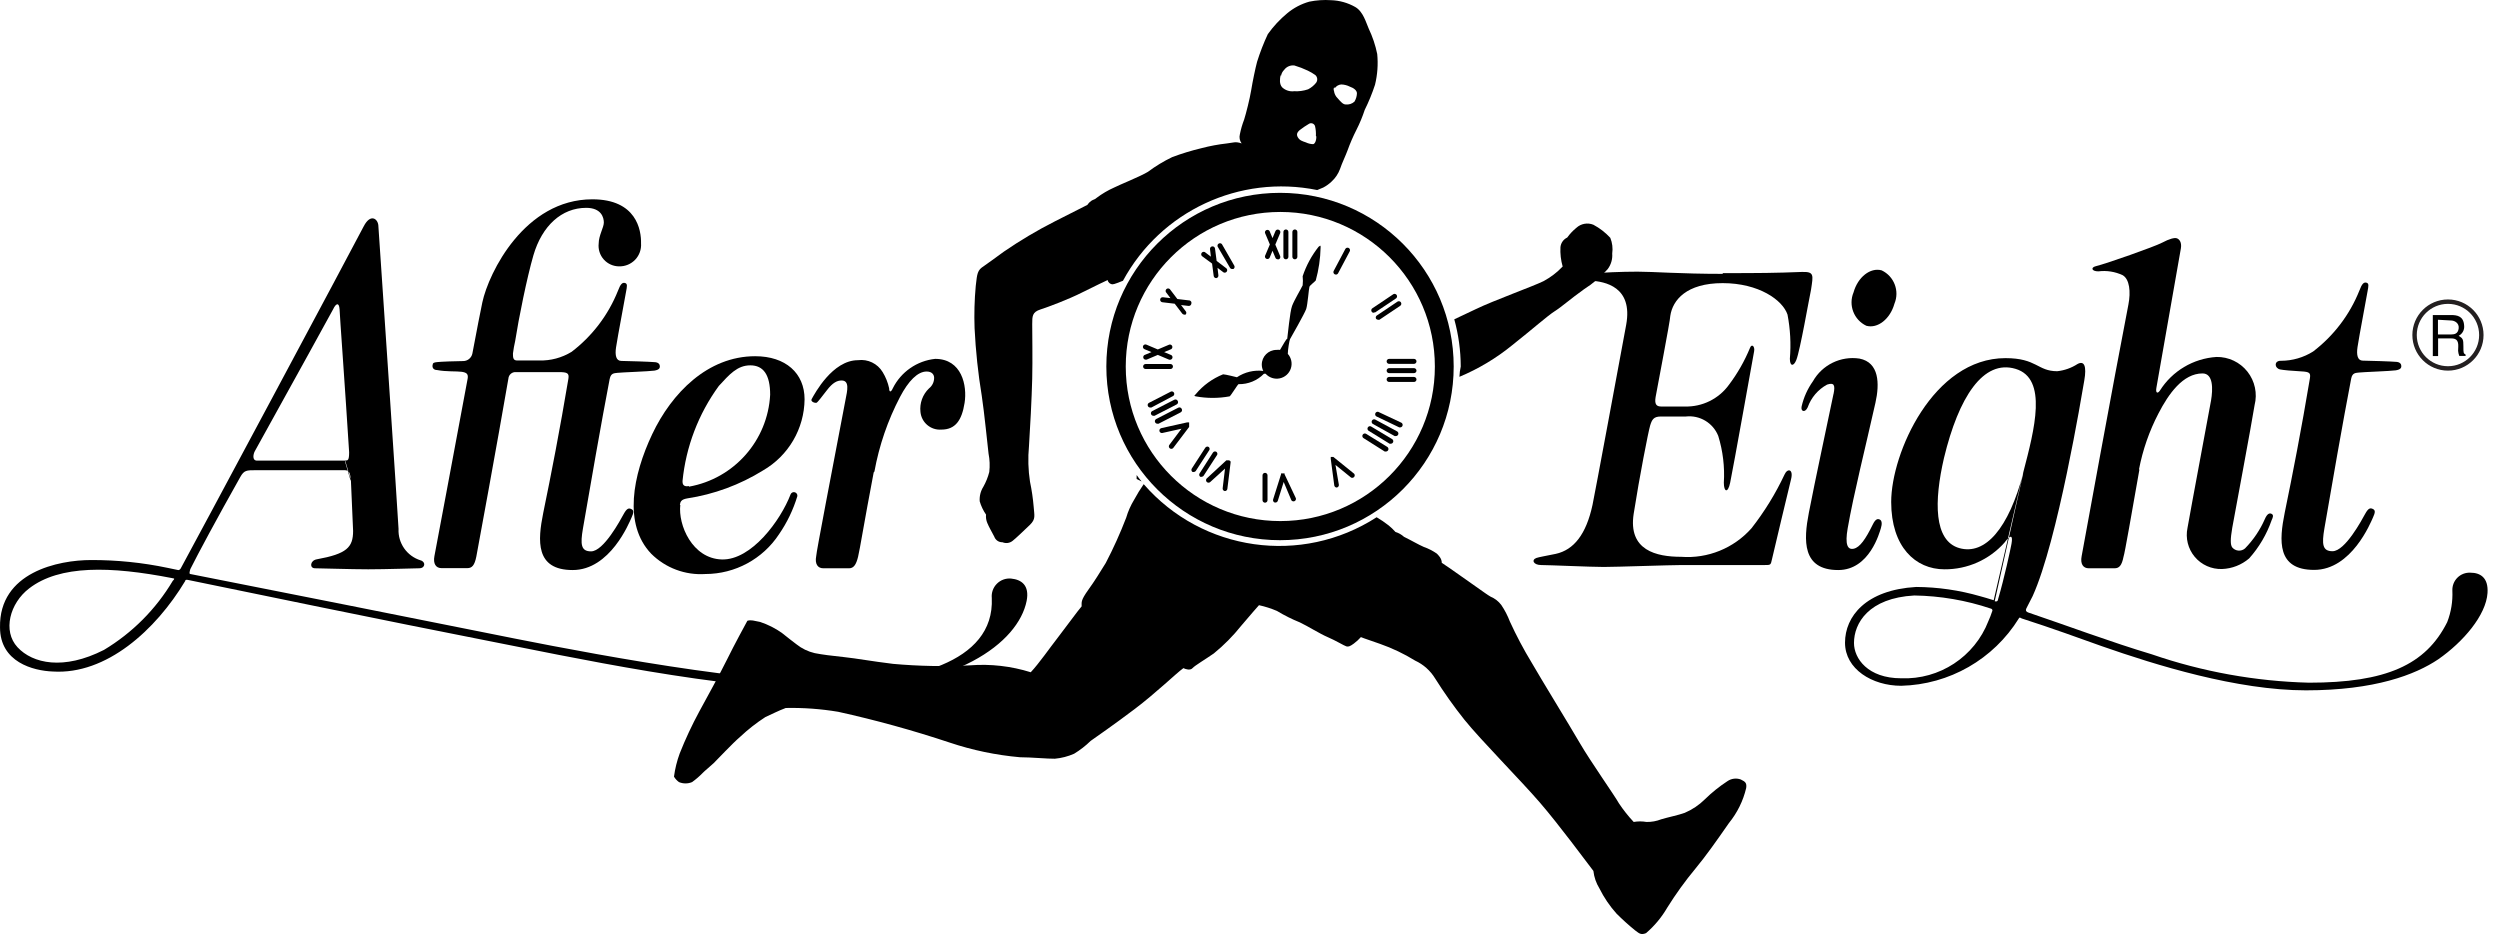 <?xml version="1.0" encoding="UTF-8"?>
<svg width="170px" height="64px" viewBox="0 0 170 64" version="1.1" xmlns="http://www.w3.org/2000/svg" xmlns:xlink="http://www.w3.org/1999/xlink">
    <!-- Generator: Sketch 42 (36781) - http://www.bohemiancoding.com/sketch -->
    <title>sticker_aftereight_black</title>
    <desc>Created with Sketch.</desc>
    <defs></defs>
    <g id="Page-1" stroke="none" stroke-width="1" fill="none" fill-rule="evenodd">
        <g id="stickers-white" transform="translate(-338, -263)">
            <g id="sticker_aftereight_black" transform="translate(338, 263)">
                <path d="M166.461,25.053 C167.715,25.053 168.731,24.036 168.731,22.783 C168.731,21.529 167.715,20.513 166.461,20.513 C165.207,20.513 164.191,21.529 164.191,22.783 C164.191,24.036 165.207,25.053 166.461,25.053" id="Shape" stroke="#231F20" stroke-width="0.3"></path>
                <path d="M11.751,39.323 C11.891,39.323 11.861,39.393 11.751,39.493 C10.605,41.423 8.996,43.038 7.071,44.193 C4.321,45.593 2.221,45.123 1.191,44.013 C0.161,42.903 0.671,41.013 1.981,40.013 C4.051,38.413 7.511,38.493 11.711,39.313 L11.751,39.323 Z M23.481,31.323 L17.481,31.323 C17.121,31.323 17.231,30.863 17.321,30.693 C19.901,26.033 22.561,21.213 22.651,21.033 C22.851,20.603 23.061,20.553 23.091,21.033 C23.091,21.273 23.471,26.433 23.741,30.753 C23.741,31.333 23.641,31.313 23.471,31.313 L23.861,32.643 C23.941,34.643 24.011,35.973 24.011,36.103 C24.011,37.223 23.581,37.663 21.541,38.033 C21.081,38.113 21.031,38.643 21.421,38.643 C21.811,38.643 23.861,38.713 25.041,38.713 C26.221,38.713 28.261,38.643 28.501,38.643 C28.931,38.643 28.961,38.203 28.601,38.103 C27.671,37.816 27.053,36.935 27.101,35.963 C27.101,35.653 25.751,15.663 25.731,15.393 C25.731,14.903 25.211,14.463 24.731,15.393 C24.151,16.533 12.941,37.473 12.311,38.613 C12.311,38.613 12.241,38.783 12.111,38.763 L11.391,38.613 C9.681,38.255 7.938,38.077 6.191,38.083 C3.981,38.083 -0.069,38.903 0.001,42.663 C0.001,45.033 2.271,45.613 3.591,45.663 C7.231,45.893 10.591,42.843 12.591,39.513 C12.591,39.413 12.681,39.413 12.821,39.443 C15.651,40.033 27.141,42.393 32.911,43.523 C38.681,44.653 49.081,46.923 56.571,46.923 C65.001,46.923 69.241,43.703 69.811,40.863 C70.021,39.793 69.451,39.413 68.761,39.343 C68.401,39.308 68.045,39.436 67.79,39.692 C67.534,39.947 67.406,40.303 67.441,40.663 C67.651,45.153 61.781,46.393 56.641,46.393 C49.641,46.393 37.341,43.893 33.061,43.033 C29.331,42.283 17.421,39.913 12.941,39.033 C12.861,39.033 12.881,38.913 12.941,38.703 C13.471,37.643 14.721,35.313 16.341,32.433 C16.601,31.973 16.761,31.973 17.411,31.973 L23.411,31.973 C23.721,31.973 23.831,32.103 23.851,32.713 L23.461,31.383 L23.481,31.323 Z" id="Shape" fill="#000000"></path>
                <path d="M41.461,25.753 C40.901,28.653 40.071,33.423 39.641,35.933 C39.451,37.033 39.511,37.493 40.191,37.493 C41.051,37.493 42.191,35.353 42.411,34.953 C42.631,34.553 42.761,34.533 42.941,34.623 C43.121,34.713 43.091,34.873 42.941,35.203 C42.791,35.533 41.491,38.763 38.941,38.763 C36.391,38.763 36.561,36.763 36.941,34.873 C37.481,32.253 38.071,29.223 38.651,25.753 C38.711,25.373 38.581,25.303 37.991,25.303 L35.091,25.303 C34.963,25.292 34.837,25.332 34.739,25.414 C34.642,25.497 34.581,25.615 34.571,25.743 C33.831,30.043 32.461,37.483 32.391,37.843 C32.271,38.453 32.091,38.633 31.781,38.633 L30.021,38.633 C29.641,38.633 29.441,38.333 29.541,37.813 C29.591,37.543 30.891,30.663 31.801,25.743 C31.851,25.443 31.741,25.333 31.401,25.283 C31.061,25.233 30.331,25.283 29.721,25.163 C29.521,25.163 29.391,25.043 29.411,24.853 C29.431,24.663 29.491,24.653 29.721,24.623 C29.951,24.593 31.101,24.553 31.481,24.553 C31.789,24.559 32.058,24.345 32.121,24.043 C32.441,22.363 32.691,21.043 32.801,20.553 C33.231,18.553 35.671,13.553 40.281,13.553 C43.281,13.553 43.611,15.643 43.591,16.553 C43.619,16.96 43.475,17.361 43.194,17.658 C42.912,17.954 42.52,18.119 42.111,18.113 C41.71,18.115 41.327,17.946 41.06,17.648 C40.792,17.35 40.665,16.951 40.711,16.553 C40.711,16.023 41.061,15.463 41.061,15.133 C41.061,14.803 40.901,14.133 39.861,14.133 C38.201,14.133 36.861,15.343 36.271,17.363 C35.841,18.843 35.271,21.643 35.031,23.193 C34.967,23.47 34.917,23.75 34.881,24.033 C34.881,24.293 34.881,24.513 35.161,24.513 L36.661,24.513 C37.439,24.535 38.207,24.33 38.871,23.923 C40.277,22.85 41.365,21.415 42.021,19.773 C42.191,19.313 42.321,19.193 42.501,19.243 C42.681,19.293 42.641,19.473 42.571,19.843 C42.361,21.053 42.061,22.543 41.891,23.623 C41.811,24.153 41.891,24.543 42.251,24.543 C42.611,24.543 44.321,24.603 44.461,24.623 C44.811,24.623 44.871,24.803 44.871,24.923 C44.871,25.043 44.801,25.153 44.491,25.203 C44.181,25.253 42.201,25.323 41.991,25.353 C41.781,25.383 41.541,25.353 41.461,25.763 L41.461,25.753 Z" id="Shape" fill="#000000"></path>
                <path d="M46.261,34.333 C46.101,35.693 47.071,37.983 49.081,38.043 C51.091,38.103 53.081,35.393 53.761,33.613 C53.807,33.502 53.927,33.442 54.043,33.473 C54.159,33.503 54.235,33.614 54.221,33.733 C53.942,34.659 53.521,35.536 52.971,36.333 C51.863,38.015 49.985,39.029 47.971,39.033 C46.6,39.126 45.255,38.623 44.281,37.653 C42.371,35.653 43.031,32.313 44.351,29.523 C45.671,26.733 48.121,24.223 51.351,24.223 C53.421,24.223 54.711,25.373 54.711,27.153 C54.691,29.153 53.615,30.994 51.881,31.993 C50.307,32.969 48.552,33.616 46.721,33.893 C46.331,33.963 46.261,34.103 46.231,34.343 L46.261,34.333 Z M46.851,33.093 C49.919,32.544 52.206,29.955 52.371,26.843 C52.371,25.483 51.911,24.843 51.021,24.843 C50.131,24.843 49.591,25.473 48.881,26.243 C47.496,28.141 46.643,30.375 46.411,32.713 C46.411,32.843 46.411,33.133 46.841,33.053 L46.851,33.093 Z" id="Shape" fill="#000000"></path>
                <path d="M59.411,32.123 C58.741,35.643 58.481,37.313 58.351,37.853 C58.221,38.393 58.051,38.643 57.741,38.643 L55.981,38.643 C55.601,38.643 55.401,38.343 55.501,37.823 C55.501,37.573 56.591,31.943 57.501,27.153 C57.611,26.593 57.791,25.873 57.231,25.873 C56.921,25.873 56.621,26.023 56.231,26.533 C55.841,27.043 55.631,27.303 55.551,27.373 C55.471,27.443 55.091,27.323 55.191,27.143 C55.401,26.763 56.611,24.493 58.341,24.493 C59.012,24.404 59.672,24.722 60.021,25.303 C60.228,25.642 60.377,26.014 60.461,26.403 C60.461,26.673 60.581,26.703 60.711,26.403 C61.267,25.288 62.353,24.534 63.591,24.403 C65.401,24.403 65.781,26.213 65.591,27.403 C65.401,28.593 64.961,29.213 64.011,29.213 C63.29,29.265 62.66,28.732 62.591,28.013 C62.526,27.418 62.74,26.827 63.171,26.413 C63.393,26.24 63.522,25.974 63.521,25.693 C63.521,25.493 63.391,25.263 63.011,25.263 C62.401,25.263 61.771,25.903 61.201,26.993 C60.368,28.585 59.782,30.295 59.461,32.063 L59.411,32.123 Z" id="Shape" fill="#000000"></path>
                <path d="M145.481,31.923 C144.951,34.923 144.481,37.643 144.401,37.853 C144.281,38.463 144.101,38.643 143.791,38.643 L142.031,38.643 C141.651,38.643 141.451,38.343 141.551,37.823 C141.601,37.553 143.771,25.633 144.731,20.713 C144.901,19.843 144.811,18.983 144.341,18.713 C143.827,18.472 143.254,18.381 142.691,18.453 C142.231,18.453 142.151,18.193 142.511,18.103 C143.251,17.923 146.511,16.773 147.021,16.503 C147.531,16.233 147.861,16.153 148.021,16.203 C148.181,16.253 148.371,16.463 148.301,16.883 C148.231,17.303 146.671,26.153 146.641,26.333 C146.561,26.733 146.711,26.793 146.871,26.563 C147.713,25.227 149.145,24.375 150.721,24.273 C151.54,24.26 152.319,24.629 152.827,25.273 C153.334,25.916 153.514,26.759 153.311,27.553 C153.131,28.713 151.871,35.453 151.791,35.903 C151.661,36.673 151.661,37.043 151.791,37.223 C151.896,37.349 152.047,37.428 152.211,37.441 C152.375,37.454 152.537,37.401 152.661,37.293 C153.228,36.713 153.686,36.036 154.011,35.293 C154.161,34.943 154.321,34.863 154.471,34.943 C154.621,35.023 154.561,35.183 154.471,35.373 C154.138,36.332 153.618,37.216 152.941,37.973 C152.426,38.414 151.778,38.667 151.101,38.693 C150.387,38.717 149.702,38.412 149.243,37.866 C148.784,37.319 148.603,36.591 148.751,35.893 C148.981,34.563 150.281,27.643 150.351,27.233 C150.481,26.463 150.511,25.393 149.771,25.393 C148.441,25.393 147.461,26.783 146.771,28.123 C146.149,29.319 145.704,30.599 145.451,31.923 L145.481,31.923 Z" id="Shape" fill="#000000"></path>
                <path d="M155.121,24.533 C155.889,24.53 156.641,24.311 157.291,23.903 C158.697,22.83 159.785,21.395 160.441,19.753 C160.611,19.293 160.741,19.173 160.921,19.223 C161.101,19.273 161.061,19.453 160.991,19.823 C160.781,21.033 160.481,22.523 160.311,23.603 C160.231,24.133 160.311,24.523 160.671,24.523 C161.031,24.523 162.741,24.583 162.881,24.603 C163.231,24.603 163.291,24.783 163.291,24.903 C163.291,25.023 163.221,25.133 162.911,25.183 C162.601,25.233 160.621,25.303 160.411,25.333 C160.201,25.363 159.961,25.333 159.881,25.743 C159.321,28.643 158.491,33.413 158.061,35.923 C157.871,37.023 157.931,37.483 158.611,37.483 C159.471,37.483 160.611,35.343 160.831,34.943 C161.051,34.543 161.181,34.523 161.361,34.613 C161.541,34.703 161.511,34.863 161.361,35.193 C161.211,35.523 159.911,38.753 157.361,38.753 C154.811,38.753 154.981,36.753 155.361,34.863 C155.901,32.243 156.491,29.213 157.071,25.743 C157.131,25.363 157.071,25.283 156.471,25.253 C155.871,25.223 155.241,25.163 155.051,25.123 C154.671,25.043 154.621,24.563 155.051,24.533 L155.121,24.533 Z" id="Shape" fill="#000000"></path>
                <path d="M124.681,26.773 C124.061,29.773 123.501,32.303 123.001,34.873 C122.641,36.733 122.531,38.763 125.001,38.763 C127.131,38.763 127.811,36.203 127.901,35.913 C127.991,35.623 127.971,35.403 127.831,35.333 C127.691,35.263 127.541,35.273 127.351,35.663 C126.861,36.663 126.471,37.223 126.051,37.313 C125.631,37.403 125.451,37.033 125.641,35.933 C126.051,33.573 126.851,30.423 127.531,27.383 C127.821,26.093 127.791,24.643 126.441,24.383 C125.171,24.194 123.915,24.806 123.281,25.923 C122.915,26.437 122.653,27.018 122.511,27.633 C122.431,27.983 122.741,28.093 122.921,27.703 C123.154,27.041 123.624,26.488 124.241,26.153 C124.701,26.003 124.811,26.153 124.681,26.793 L124.681,26.773 Z" id="Shape" fill="#000000"></path>
                <path d="M126.911,22.153 C127.681,22.363 128.531,21.693 128.821,20.653 C129.184,19.785 128.801,18.785 127.951,18.383 C127.181,18.173 126.331,18.843 126.041,19.883 C125.678,20.75 126.061,21.75 126.911,22.153 L126.911,22.153 Z" id="Shape" fill="#000000"></path>
                <path d="M117.161,18.623 C114.261,18.623 112.431,18.473 111.351,18.473 C110.271,18.473 108.891,18.533 108.351,18.593 C107.811,18.653 107.641,19.053 108.141,19.083 C109.141,19.143 111.051,19.493 110.581,22.083 C110.171,24.303 108.421,33.743 108.291,34.333 C107.861,36.333 107.021,37.393 105.791,37.663 C105.161,37.793 104.631,37.883 104.471,37.943 C104.121,38.073 104.271,38.423 104.801,38.423 C105.331,38.423 108.161,38.553 109.051,38.553 C109.941,38.553 113.561,38.423 114.351,38.423 L120.001,38.423 C120.401,38.423 120.411,38.423 120.491,38.043 C120.571,37.663 121.681,33.043 121.791,32.593 C121.971,31.873 121.541,31.833 121.351,32.263 C120.741,33.563 119.986,34.791 119.101,35.923 C117.898,37.28 116.13,37.998 114.321,37.863 C112.641,37.863 110.701,37.433 111.091,34.933 C111.481,32.433 112.091,29.323 112.211,28.933 C112.331,28.543 112.441,28.323 112.931,28.323 L114.631,28.323 C115.581,28.214 116.486,28.755 116.841,29.643 C117.158,30.671 117.287,31.748 117.221,32.823 C117.221,33.473 117.501,33.553 117.651,32.823 C117.861,31.823 119.221,24.203 119.281,23.883 C119.341,23.563 119.121,23.343 119.001,23.653 C118.634,24.547 118.153,25.391 117.571,26.163 C116.877,27.122 115.754,27.676 114.571,27.643 L112.961,27.643 C112.631,27.643 112.501,27.483 112.581,27.003 C112.661,26.523 113.581,21.783 113.581,21.473 C113.741,20.403 114.681,19.253 117.141,19.253 C119.601,19.253 121.221,20.403 121.551,21.393 C121.741,22.381 121.795,23.39 121.711,24.393 C121.711,24.923 121.971,24.933 122.151,24.473 C122.411,23.813 123.011,20.353 123.151,19.693 C123.301,18.693 123.381,18.463 122.511,18.493 C120.731,18.563 119.711,18.573 117.131,18.573 L117.161,18.623 Z" id="Shape" fill="#000000"></path>
                <path d="M135.471,41.563 C135.397,41.791 135.31,42.015 135.211,42.233 C134.269,44.663 131.886,46.226 129.281,46.123 C127.011,46.123 126.071,44.773 126.071,43.723 C126.071,42.373 127.071,40.663 130.171,40.493 C131.94,40.52 133.694,40.82 135.371,41.383 C135.414,41.388 135.451,41.413 135.471,41.451 C135.491,41.489 135.491,41.535 135.471,41.573 L135.471,41.563 Z M135.531,40.803 C135.121,40.673 134.941,40.623 134.651,40.543 C133.237,40.134 131.773,39.922 130.301,39.913 C126.881,40.113 125.461,41.913 125.461,43.703 C125.461,45.493 127.301,46.633 129.281,46.633 C132.55,46.555 135.559,44.833 137.281,42.053 C137.281,41.993 137.371,41.973 137.471,42.053 C139.531,42.713 141.471,43.423 142.931,43.943 C146.591,45.223 152.121,46.943 156.801,46.943 C161.481,46.943 164.241,45.883 165.801,44.833 C167.511,43.643 169.051,41.833 169.151,40.323 C169.221,39.273 168.651,38.943 167.991,38.943 C167.661,38.925 167.34,39.048 167.106,39.28 C166.872,39.513 166.746,39.833 166.761,40.163 C166.794,40.893 166.675,41.621 166.411,42.303 C164.951,45.223 162.241,46.423 157.011,46.423 C153.37,46.33 149.765,45.679 146.321,44.493 C143.571,43.673 140.421,42.493 137.901,41.643 C137.761,41.583 137.731,41.503 137.791,41.373 C137.931,41.073 138.071,40.853 138.221,40.533 C139.921,36.783 141.561,26.853 141.731,25.873 C141.901,24.893 141.731,24.503 141.271,24.753 C140.856,25.022 140.383,25.19 139.891,25.243 C138.541,25.243 138.511,24.353 136.371,24.353 C131.461,24.353 128.601,30.813 128.601,34.133 C128.601,37.193 130.251,38.713 132.221,38.713 C133.778,38.725 135.265,38.065 136.301,36.903 C136.721,36.333 136.891,36.373 136.781,36.983 C136.701,37.403 136.311,39.243 135.871,40.743 C135.871,40.853 135.791,40.933 135.641,40.883 L137.591,32.133 C136.591,35.953 134.991,37.763 133.241,37.273 C131.491,36.783 131.511,34.083 132.191,31.143 C133.191,26.993 134.861,24.423 137.061,25.083 C139.261,25.743 138.341,29.213 137.591,32.083 L135.571,40.813 L135.531,40.803 Z" id="Shape" fill="#000000"></path>
                <path d="M165.421,21.423 L166.671,21.423 C167.101,21.423 167.521,21.503 167.561,22.133 C167.597,22.421 167.449,22.7 167.191,22.833 C167.481,23.013 167.511,23.083 167.511,23.543 C167.511,24.003 167.511,24.023 167.661,24.113 L167.661,24.203 L167.231,24.203 C167.187,24.091 167.16,23.973 167.151,23.853 C167.151,23.523 167.281,23.013 166.701,23.013 L165.791,23.013 L165.791,24.213 L165.431,24.213 L165.431,21.423 L165.421,21.423 Z M165.781,21.743 L165.781,22.743 L166.681,22.743 C166.921,22.743 167.151,22.683 167.191,22.323 C167.231,21.963 166.901,21.793 166.671,21.793 L165.781,21.743 Z" id="Shape" fill="#000000"></path>
                <path d="M99.241,25.623 C100.535,25.083 101.744,24.358 102.831,23.473 C104.221,22.373 105.231,21.473 105.721,21.163 C106.211,20.853 106.781,20.333 107.721,19.663 C108.315,19.287 108.854,18.829 109.321,18.303 C109.551,17.999 109.661,17.622 109.631,17.243 C109.683,16.881 109.638,16.512 109.501,16.173 C109.17,15.813 108.782,15.513 108.351,15.283 C107.956,15.122 107.504,15.204 107.191,15.493 C106.956,15.685 106.748,15.906 106.571,16.153 C106.314,16.274 106.14,16.52 106.111,16.803 C106.087,17.248 106.138,17.694 106.261,18.123 C105.881,18.525 105.439,18.862 104.951,19.123 C104.241,19.473 101.571,20.433 100.351,21.023 L98.891,21.713 C99.179,22.758 99.327,23.838 99.331,24.923 C99.281,25.143 99.251,25.383 99.241,25.623 Z" id="Shape" fill="#000000" fill-rule="nonzero"></path>
                <path d="M118.371,53.003 C118.066,52.893 117.727,52.938 117.461,53.123 C116.912,53.482 116.399,53.894 115.931,54.353 C115.537,54.744 115.072,55.056 114.561,55.273 C114.161,55.423 113.381,55.583 112.961,55.713 C112.643,55.838 112.303,55.9 111.961,55.893 C111.673,55.842 111.379,55.842 111.091,55.893 C110.723,55.501 110.389,55.08 110.091,54.633 C109.791,54.093 108.151,51.773 107.431,50.533 C106.711,49.293 104.821,46.223 104.161,45.073 C103.61,44.166 103.113,43.227 102.671,42.263 C102.521,41.868 102.327,41.493 102.091,41.143 C101.903,40.891 101.651,40.694 101.361,40.573 C101.151,40.463 100.821,40.203 100.041,39.663 C99.261,39.123 98.641,38.663 98.041,38.273 C98.041,37.973 97.821,37.763 97.701,37.643 C97.429,37.454 97.133,37.302 96.821,37.193 C96.431,37.023 96.021,36.773 95.471,36.503 C95.304,36.351 95.106,36.239 94.891,36.173 C94.747,36.01 94.59,35.86 94.421,35.723 C94.163,35.522 93.893,35.338 93.611,35.173 C88.506,38.468 81.756,37.509 77.771,32.923 C77.535,33.264 77.318,33.618 77.121,33.983 C76.888,34.364 76.707,34.774 76.581,35.203 C76.177,36.255 75.713,37.283 75.191,38.283 C74.821,38.883 74.421,39.533 74.021,40.083 C73.461,40.863 73.561,40.943 73.551,41.233 C73.331,41.473 72.381,42.783 71.881,43.423 C71.381,44.063 70.661,45.103 70.091,45.713 C68.757,45.295 67.355,45.135 65.961,45.243 C64.217,45.333 62.47,45.3 60.731,45.143 C59.251,44.963 58.251,44.773 57.401,44.683 C56.551,44.593 55.901,44.513 55.401,44.413 C54.948,44.308 54.524,44.103 54.161,43.813 C53.961,43.663 53.521,43.323 53.161,43.033 C52.709,42.716 52.214,42.467 51.691,42.293 C51.271,42.213 51.081,42.133 50.821,42.213 C50.681,42.473 49.921,43.863 49.461,44.803 C49.001,45.743 47.961,47.633 47.551,48.383 C47.052,49.306 46.607,50.257 46.221,51.233 C46.033,51.743 45.902,52.273 45.831,52.813 C45.918,52.958 46.034,53.084 46.171,53.183 C46.456,53.302 46.776,53.302 47.061,53.183 C47.319,52.998 47.56,52.79 47.781,52.563 C47.901,52.433 48.321,52.093 48.531,51.893 C48.741,51.693 49.811,50.543 50.331,50.103 C50.859,49.605 51.432,49.157 52.041,48.763 C52.441,48.583 52.921,48.333 53.431,48.143 C54.626,48.118 55.822,48.205 57.001,48.403 C59.559,48.968 62.085,49.666 64.571,50.493 C66.123,51.013 67.73,51.349 69.361,51.493 C70.121,51.493 71.251,51.603 71.731,51.593 C72.183,51.552 72.626,51.437 73.041,51.253 C73.446,51.007 73.822,50.715 74.161,50.383 C74.581,50.083 75.691,49.323 77.161,48.213 C78.631,47.103 79.981,45.783 80.471,45.433 C80.631,45.513 80.941,45.603 81.091,45.433 C81.241,45.263 81.951,44.843 82.541,44.433 C83.226,43.874 83.85,43.244 84.401,42.553 C84.961,41.883 85.611,41.153 85.611,41.153 C86.029,41.244 86.437,41.375 86.831,41.543 C87.329,41.844 87.851,42.105 88.391,42.323 C88.941,42.583 89.761,43.103 90.281,43.323 C90.801,43.543 91.411,43.913 91.551,43.953 C91.691,43.993 91.801,43.953 92.061,43.763 C92.236,43.633 92.397,43.486 92.541,43.323 C92.541,43.323 92.691,43.393 93.841,43.783 C94.676,44.076 95.477,44.458 96.231,44.923 C96.789,45.181 97.259,45.599 97.581,46.123 C98.195,47.099 98.862,48.041 99.581,48.943 C100.711,50.343 103.401,53.053 104.711,54.573 C106.021,56.093 107.851,58.573 108.351,59.223 C108.398,59.645 108.538,60.051 108.761,60.413 C109.069,61.032 109.459,61.607 109.921,62.123 C110.318,62.52 110.735,62.898 111.171,63.253 C111.431,63.433 111.551,63.613 111.931,63.453 C112.505,62.961 112.992,62.376 113.371,61.723 C113.951,60.794 114.592,59.905 115.291,59.063 C116.011,58.193 116.701,57.213 117.571,55.963 C118.136,55.268 118.537,54.455 118.741,53.583 C118.781,53.263 118.711,53.163 118.371,53.003 Z" id="Shape" fill="#000000" fill-rule="nonzero"></path>
                <path d="M77.631,32.743 C77.511,32.603 77.401,32.453 77.291,32.303 L77.291,32.573 L77.631,32.743 Z" id="Shape" fill="#000000" fill-rule="nonzero"></path>
                <path d="M66.761,26.923 C66.931,28.043 67.151,30.253 67.221,30.843 C67.302,31.254 67.319,31.676 67.271,32.093 C67.182,32.442 67.048,32.778 66.871,33.093 C66.682,33.39 66.594,33.741 66.621,34.093 C66.715,34.414 66.86,34.718 67.051,34.993 C67.03,35.191 67.061,35.39 67.141,35.573 C67.231,35.803 67.471,36.223 67.611,36.493 C67.694,36.728 67.921,36.883 68.171,36.873 C68.397,36.97 68.658,36.935 68.851,36.783 C69.061,36.623 69.591,36.113 70.021,35.703 C70.451,35.293 70.331,35.063 70.291,34.473 C70.243,33.898 70.159,33.327 70.041,32.763 C69.917,31.959 69.893,31.142 69.971,30.333 C70.041,29.333 70.161,26.983 70.191,25.743 C70.221,24.503 70.191,22.583 70.191,22.043 C70.191,21.503 70.191,21.223 70.751,21.043 C71.311,20.863 72.661,20.353 73.551,19.903 C74.441,19.453 75.321,19.043 75.321,19.043 C75.349,19.205 75.486,19.326 75.651,19.333 C75.781,19.333 76.061,19.203 76.361,19.093 C78.928,14.354 84.29,11.85 89.571,12.923 L89.981,12.753 C90.189,12.644 90.381,12.506 90.551,12.343 C90.806,12.109 91.001,11.817 91.121,11.493 C91.251,11.103 91.511,10.563 91.631,10.233 C91.805,9.75 92.008,9.28 92.241,8.823 C92.462,8.388 92.649,7.936 92.801,7.473 C93.075,6.92 93.309,6.349 93.501,5.763 C93.668,5.079 93.719,4.373 93.651,3.673 C93.529,3.075 93.334,2.494 93.071,1.943 C92.891,1.543 92.701,0.783 92.151,0.473 C91.65,0.189 91.087,0.031 90.511,0.013 C90.015,-0.021 89.517,0.013 89.031,0.113 C88.481,0.268 87.97,0.537 87.531,0.903 C87.031,1.317 86.587,1.794 86.211,2.323 C85.926,2.932 85.682,3.56 85.481,4.203 C85.361,4.653 85.181,5.523 85.081,6.133 C84.981,6.743 84.731,7.723 84.601,8.133 C84.475,8.457 84.378,8.792 84.311,9.133 C84.255,9.347 84.299,9.575 84.431,9.753 C83.991,9.603 83.891,9.703 83.431,9.753 C82.851,9.818 82.276,9.925 81.711,10.073 C81.032,10.235 80.364,10.438 79.711,10.683 C79.13,10.962 78.577,11.297 78.061,11.683 C77.581,11.983 76.061,12.593 75.761,12.753 C75.339,12.941 74.94,13.175 74.571,13.453 C74.381,13.623 74.331,13.533 74.101,13.743 C74.041,13.801 73.988,13.864 73.941,13.933 L71.711,15.063 C70.518,15.67 69.365,16.355 68.261,17.113 C67.661,17.563 67.121,17.933 66.761,18.193 C66.401,18.453 66.431,18.903 66.351,19.443 C66.263,20.397 66.237,21.355 66.271,22.313 C66.346,23.857 66.509,25.397 66.761,26.923 L66.761,26.923 Z M90.761,6.003 C90.86,5.854 91.022,5.758 91.201,5.743 C91.406,5.748 91.608,5.799 91.791,5.893 C92.061,5.983 92.291,6.163 92.271,6.373 C92.259,6.564 92.201,6.749 92.101,6.913 C91.938,7.06 91.719,7.129 91.501,7.103 C91.331,7.103 91.171,6.923 90.971,6.693 C90.827,6.558 90.735,6.378 90.711,6.183 C90.674,6.098 90.682,6.001 90.731,5.923 L90.761,6.003 Z M89.511,9.283 C89.511,9.633 89.381,9.793 89.291,9.803 C89.121,9.798 88.954,9.757 88.801,9.683 C88.541,9.593 88.381,9.553 88.251,9.333 C88.121,9.113 88.251,8.963 88.371,8.853 C88.578,8.692 88.795,8.545 89.021,8.413 C89.094,8.373 89.181,8.368 89.258,8.399 C89.336,8.43 89.395,8.493 89.421,8.573 C89.473,8.792 89.493,9.018 89.481,9.243 L89.511,9.283 Z M87.111,5.153 C87.137,5.001 87.211,4.861 87.321,4.753 C87.482,4.533 87.75,4.418 88.021,4.453 C88.333,4.546 88.637,4.663 88.931,4.803 C89.109,4.888 89.28,4.988 89.441,5.103 C89.594,5.239 89.616,5.47 89.491,5.633 C89.344,5.816 89.16,5.966 88.951,6.073 C88.646,6.178 88.323,6.223 88.001,6.203 C87.701,6.241 87.399,6.142 87.181,5.933 C86.981,5.703 87.031,5.343 87.081,5.113 L87.111,5.153 Z" id="Shape" fill="#000000" fill-rule="nonzero"></path>
                <path d="M75.231,24.923 C75.231,31.445 80.518,36.733 87.041,36.733 C93.563,36.733 98.851,31.445 98.851,24.923 C98.851,18.4 93.563,13.113 87.041,13.113 C80.518,13.113 75.231,18.4 75.231,24.923 Z M97.571,24.923 C97.571,30.727 92.865,35.433 87.061,35.433 C81.256,35.433 76.551,30.727 76.551,24.923 C76.551,19.118 81.256,14.413 87.061,14.413 C92.865,14.413 97.571,19.118 97.571,24.923 L97.571,24.923 Z" id="Shape" fill="#000000" fill-rule="nonzero"></path>
                <path d="M87.041,23.793 C86.961,23.783 86.881,23.783 86.801,23.793 C86.249,23.793 85.801,24.24 85.801,24.793 C85.802,24.942 85.836,25.089 85.901,25.223 L85.901,25.223 C85.272,25.149 84.638,25.302 84.111,25.653 C84.111,25.653 83.321,25.453 83.171,25.453 C82.449,25.742 81.81,26.206 81.311,26.803 C81.191,26.973 81.151,26.883 81.311,26.953 C82.071,27.092 82.851,27.092 83.611,26.953 C83.671,26.953 84.171,26.123 84.221,26.123 C84.871,26.137 85.498,25.88 85.951,25.413 L86.061,25.413 C86.302,25.682 86.669,25.803 87.023,25.729 C87.377,25.655 87.665,25.398 87.778,25.054 C87.891,24.71 87.812,24.332 87.571,24.063 C87.571,23.783 87.681,23.133 87.721,23.063 C87.761,22.993 88.721,21.313 88.821,21.013 C88.921,20.713 89.001,19.613 89.041,19.503 C89.081,19.393 89.381,19.183 89.471,19.073 C89.673,18.343 89.784,17.59 89.801,16.833 C89.801,16.663 89.801,16.683 89.661,16.783 C89.188,17.382 88.823,18.059 88.581,18.783 C88.604,18.989 88.604,19.197 88.581,19.403 C88.451,19.673 88.011,20.403 87.861,20.803 C87.711,21.203 87.571,22.803 87.531,23.043 C87.491,22.993 87.211,23.513 87.041,23.793 Z" id="Shape" fill="#000000" fill-rule="nonzero"></path>
                <path d="M79.781,26.923 C79.848,26.874 79.87,26.783 79.833,26.709 C79.796,26.635 79.71,26.598 79.631,26.623 L78.131,27.393 C78.062,27.429 78.027,27.508 78.046,27.584 C78.065,27.66 78.133,27.713 78.211,27.713 L78.291,27.713 L79.781,26.923 Z" id="Shape" fill="#000000" fill-rule="nonzero"></path>
                <path d="M80.081,27.253 C80.06,27.213 80.024,27.183 79.98,27.17 C79.937,27.157 79.891,27.161 79.851,27.183 L78.351,27.953 C78.282,27.989 78.247,28.068 78.266,28.144 C78.285,28.22 78.353,28.273 78.431,28.273 L78.511,28.273 L80.011,27.503 C80.056,27.482 80.09,27.442 80.104,27.394 C80.117,27.346 80.109,27.294 80.081,27.253 L80.081,27.253 Z" id="Shape" fill="#000000" fill-rule="nonzero"></path>
                <path d="M82.191,30.393 C82.113,30.345 82.012,30.367 81.961,30.443 L81.041,31.863 C80.993,31.94 81.015,32.042 81.091,32.093 C81.12,32.101 81.152,32.101 81.181,32.093 C81.238,32.091 81.291,32.061 81.321,32.013 L82.241,30.593 C82.271,30.522 82.251,30.441 82.191,30.393 L82.191,30.393 Z" id="Shape" fill="#000000" fill-rule="nonzero"></path>
                <path d="M96.151,25.033 L94.461,25.033 C94.367,25.033 94.291,25.109 94.291,25.203 C94.291,25.297 94.367,25.373 94.461,25.373 L96.151,25.373 C96.245,25.373 96.321,25.297 96.321,25.203 C96.321,25.109 96.245,25.033 96.151,25.033 Z" id="Shape" fill="#000000" fill-rule="nonzero"></path>
                <path d="M80.351,27.793 C80.33,27.753 80.294,27.723 80.25,27.71 C80.207,27.697 80.161,27.701 80.121,27.723 L78.621,28.493 C78.552,28.529 78.517,28.608 78.536,28.684 C78.555,28.76 78.623,28.813 78.701,28.813 L78.781,28.813 L80.281,28.043 C80.326,28.022 80.36,27.982 80.374,27.934 C80.387,27.886 80.379,27.834 80.351,27.793 L80.351,27.793 Z" id="Shape" fill="#000000" fill-rule="nonzero"></path>
                <path d="M80.901,20.433 L80.061,20.333 L79.551,19.663 C79.491,19.604 79.398,19.597 79.33,19.647 C79.263,19.697 79.242,19.788 79.281,19.863 L79.591,20.273 L79.081,20.213 C79.036,20.207 78.99,20.22 78.955,20.248 C78.919,20.276 78.896,20.317 78.891,20.363 C78.885,20.408 78.898,20.453 78.926,20.489 C78.954,20.525 78.996,20.548 79.041,20.553 L79.881,20.653 L80.391,21.323 C80.421,21.365 80.469,21.39 80.521,21.393 C80.553,21.403 80.588,21.403 80.621,21.393 C80.687,21.326 80.687,21.219 80.621,21.153 L80.311,20.743 L80.821,20.803 C80.866,20.808 80.912,20.796 80.947,20.767 C80.983,20.739 81.006,20.698 81.011,20.653 C81.027,20.609 81.024,20.561 81.003,20.519 C80.982,20.478 80.945,20.446 80.901,20.433 L80.901,20.433 Z" id="Shape" fill="#000000" fill-rule="nonzero"></path>
                <path d="M80.861,28.723 L80.861,28.723 L80.861,28.723 L80.861,28.723 L80.861,28.723 L80.861,28.723 L80.791,28.723 L80.721,28.723 L78.971,29.113 C78.88,29.133 78.822,29.222 78.841,29.313 C78.861,29.403 78.95,29.461 79.041,29.443 L80.341,29.153 L79.531,30.233 C79.465,30.299 79.465,30.406 79.531,30.473 C79.597,30.539 79.705,30.539 79.771,30.473 L80.861,29.033 L80.861,29.033 L80.861,28.973 C80.867,28.946 80.867,28.919 80.861,28.893 L80.861,28.893 L80.861,28.723 Z" id="Shape" fill="#000000" fill-rule="nonzero"></path>
                <path d="M79.761,24.923 C79.761,24.829 79.685,24.753 79.591,24.753 L77.901,24.753 C77.807,24.753 77.731,24.829 77.731,24.923 C77.731,25.017 77.807,25.093 77.901,25.093 L79.571,25.093 C79.619,25.098 79.668,25.083 79.704,25.051 C79.741,25.018 79.761,24.971 79.761,24.923 L79.761,24.923 Z" id="Shape" fill="#000000" fill-rule="nonzero"></path>
                <path d="M93.571,21.673 C93.603,21.717 93.656,21.744 93.711,21.743 C93.74,21.751 93.771,21.751 93.801,21.743 L95.201,20.803 C95.258,20.772 95.292,20.711 95.289,20.647 C95.287,20.582 95.248,20.524 95.189,20.498 C95.13,20.472 95.061,20.481 95.011,20.523 L93.611,21.463 C93.55,21.515 93.533,21.602 93.571,21.673 L93.571,21.673 Z" id="Shape" fill="#000000" fill-rule="nonzero"></path>
                <path d="M94.291,24.573 C94.291,24.667 94.367,24.743 94.461,24.743 L96.151,24.743 C96.245,24.743 96.321,24.667 96.321,24.573 C96.321,24.479 96.245,24.403 96.151,24.403 L94.461,24.403 C94.367,24.403 94.291,24.479 94.291,24.573 Z" id="Shape" fill="#000000" fill-rule="nonzero"></path>
                <path d="M93.421,21.243 C93.45,21.251 93.481,21.251 93.511,21.243 L94.911,20.303 C94.968,20.272 95.002,20.211 94.999,20.147 C94.997,20.082 94.958,20.024 94.899,19.998 C94.84,19.972 94.771,19.981 94.721,20.023 L93.321,20.963 C93.26,21.004 93.233,21.08 93.254,21.15 C93.274,21.221 93.338,21.27 93.411,21.273 L93.421,21.243 Z" id="Shape" fill="#000000" fill-rule="nonzero"></path>
                <path d="M87.441,17.633 C87.535,17.633 87.611,17.557 87.611,17.463 L87.611,15.773 C87.611,15.679 87.535,15.603 87.441,15.603 C87.347,15.603 87.271,15.679 87.271,15.773 L87.271,17.463 C87.271,17.557 87.347,17.633 87.441,17.633 L87.441,17.633 Z" id="Shape" fill="#000000" fill-rule="nonzero"></path>
                <path d="M90.841,18.673 C90.904,18.673 90.961,18.638 90.991,18.583 L91.781,17.093 C91.809,17.039 91.807,16.974 91.775,16.923 C91.743,16.871 91.686,16.841 91.625,16.843 C91.564,16.845 91.509,16.879 91.481,16.933 L90.691,18.423 C90.67,18.462 90.665,18.509 90.678,18.552 C90.691,18.595 90.721,18.631 90.761,18.653 L90.841,18.673 Z" id="Shape" fill="#000000" fill-rule="nonzero"></path>
                <path d="M82.421,17.923 L82.531,18.763 C82.541,18.849 82.614,18.913 82.701,18.913 L82.701,18.913 C82.746,18.908 82.787,18.885 82.816,18.849 C82.844,18.813 82.857,18.768 82.851,18.723 L82.791,18.213 L83.201,18.523 C83.275,18.562 83.367,18.541 83.417,18.473 C83.467,18.406 83.46,18.312 83.401,18.253 L82.731,17.743 L82.621,16.903 C82.616,16.857 82.593,16.816 82.557,16.788 C82.522,16.76 82.476,16.747 82.431,16.753 C82.386,16.758 82.344,16.781 82.316,16.816 C82.288,16.852 82.275,16.898 82.281,16.943 L82.341,17.453 L81.931,17.143 C81.857,17.104 81.765,17.125 81.715,17.192 C81.665,17.259 81.672,17.353 81.731,17.413 L82.421,17.923 Z" id="Shape" fill="#000000" fill-rule="nonzero"></path>
                <path d="M77.951,24.463 L78.731,24.133 L79.511,24.463 L79.571,24.463 C79.647,24.458 79.711,24.404 79.727,24.329 C79.744,24.255 79.708,24.178 79.641,24.143 L79.161,23.943 L79.641,23.743 C79.713,23.699 79.742,23.609 79.709,23.532 C79.677,23.454 79.592,23.412 79.511,23.433 L78.731,23.763 L77.951,23.433 C77.865,23.398 77.768,23.438 77.731,23.523 C77.696,23.608 77.736,23.706 77.821,23.743 L78.301,23.943 L77.821,24.143 C77.749,24.186 77.72,24.276 77.753,24.354 C77.785,24.431 77.869,24.473 77.951,24.453 L77.951,24.463 Z" id="Shape" fill="#000000" fill-rule="nonzero"></path>
                <path d="M94.491,30.173 L94.581,30.173 C94.654,30.17 94.717,30.121 94.738,30.05 C94.758,29.98 94.731,29.904 94.671,29.863 L93.221,28.993 C93.143,28.962 93.054,28.992 93.011,29.065 C92.969,29.137 92.986,29.23 93.051,29.283 L94.491,30.173 Z" id="Shape" fill="#000000" fill-rule="nonzero"></path>
                <path d="M94.161,30.703 L94.251,30.703 C94.324,30.7 94.387,30.651 94.408,30.58 C94.428,30.51 94.401,30.434 94.341,30.393 L92.901,29.503 C92.849,29.471 92.784,29.468 92.73,29.497 C92.677,29.526 92.642,29.581 92.64,29.642 C92.638,29.703 92.669,29.761 92.721,29.793 L94.161,30.703 Z" id="Shape" fill="#000000" fill-rule="nonzero"></path>
                <path d="M90.731,33.013 C90.746,33.095 90.818,33.154 90.901,33.153 L90.901,33.153 C90.946,33.145 90.987,33.12 91.013,33.082 C91.04,33.045 91.05,32.998 91.041,32.953 L90.811,31.613 L91.871,32.473 C91.943,32.512 92.032,32.494 92.084,32.43 C92.135,32.366 92.134,32.275 92.081,32.213 L90.671,31.073 L90.671,31.073 L90.611,31.073 L90.491,31.073 L90.491,31.073 L90.491,31.073 L90.491,31.073 L90.491,31.073 L90.491,31.133 L90.491,31.133 C90.486,31.156 90.486,31.18 90.491,31.203 L90.491,31.203 L90.731,33.013 Z" id="Shape" fill="#000000" fill-rule="nonzero"></path>
                <path d="M93.521,28.533 C93.438,28.489 93.335,28.52 93.291,28.603 C93.247,28.686 93.278,28.789 93.361,28.833 L94.841,29.653 L94.921,29.653 C94.999,29.653 95.067,29.6 95.086,29.524 C95.105,29.448 95.07,29.369 95.001,29.333 L93.521,28.533 Z" id="Shape" fill="#000000" fill-rule="nonzero"></path>
                <path d="M96.151,25.633 L94.461,25.633 C94.367,25.633 94.291,25.709 94.291,25.803 C94.291,25.897 94.367,25.973 94.461,25.973 L96.151,25.973 C96.245,25.973 96.321,25.897 96.321,25.803 C96.321,25.709 96.245,25.633 96.151,25.633 Z" id="Shape" fill="#000000" fill-rule="nonzero"></path>
                <path d="M93.781,28.033 C93.726,27.993 93.653,27.989 93.595,28.023 C93.537,28.057 93.504,28.123 93.512,28.19 C93.52,28.257 93.566,28.313 93.631,28.333 L95.151,29.063 L95.221,29.063 C95.297,29.058 95.361,29.004 95.377,28.929 C95.394,28.855 95.358,28.778 95.291,28.743 L93.781,28.033 Z" id="Shape" fill="#000000" fill-rule="nonzero"></path>
                <path d="M87.351,32.253 L87.351,32.253 L87.351,32.193 L87.291,32.193 L87.171,32.193 L87.111,32.193 L87.111,32.193 C87.107,32.213 87.107,32.233 87.111,32.253 L86.571,33.963 C86.545,34.051 86.593,34.144 86.681,34.173 L86.731,34.173 C86.805,34.172 86.869,34.123 86.891,34.053 L87.291,32.773 L87.811,34.013 C87.855,34.084 87.944,34.113 88.022,34.081 C88.099,34.048 88.141,33.964 88.121,33.883 L87.351,32.253 Z" id="Shape" fill="#000000" fill-rule="nonzero"></path>
                <path d="M86.021,32.153 C85.927,32.153 85.851,32.229 85.851,32.323 L85.851,34.013 C85.851,34.107 85.927,34.183 86.021,34.183 C86.115,34.183 86.191,34.107 86.191,34.013 L86.191,32.323 C86.191,32.229 86.115,32.153 86.021,32.153 L86.021,32.153 Z" id="Shape" fill="#000000" fill-rule="nonzero"></path>
                <path d="M88.051,17.633 C88.145,17.633 88.221,17.557 88.221,17.463 L88.221,15.773 C88.221,15.679 88.145,15.603 88.051,15.603 C87.957,15.603 87.881,15.679 87.881,15.773 L87.881,17.463 C87.881,17.508 87.899,17.551 87.931,17.583 C87.963,17.615 88.006,17.633 88.051,17.633 L88.051,17.633 Z" id="Shape" fill="#000000" fill-rule="nonzero"></path>
                <path d="M83.571,31.303 L83.571,31.303 L83.571,31.303 L83.451,31.303 L83.391,31.303 L83.391,31.303 L82.071,32.523 C82.023,32.563 82.002,32.626 82.014,32.687 C82.027,32.748 82.072,32.798 82.132,32.815 C82.192,32.833 82.257,32.817 82.301,32.773 L83.301,31.863 L83.141,33.203 C83.135,33.248 83.148,33.293 83.176,33.329 C83.204,33.365 83.246,33.388 83.291,33.393 L83.291,33.393 C83.377,33.393 83.451,33.329 83.461,33.243 L83.681,31.453 L83.681,31.453 C83.686,31.43 83.686,31.406 83.681,31.383 C83.657,31.342 83.617,31.313 83.571,31.303 L83.571,31.303 Z" id="Shape" fill="#000000" fill-rule="nonzero"></path>
                <path d="M83.641,18.213 C83.673,18.264 83.73,18.295 83.791,18.293 L83.871,18.293 C83.95,18.245 83.977,18.143 83.931,18.063 L83.091,16.603 C83.038,16.537 82.945,16.521 82.873,16.563 C82.8,16.606 82.77,16.695 82.801,16.773 L83.641,18.213 Z" id="Shape" fill="#000000" fill-rule="nonzero"></path>
                <path d="M86.951,15.623 C86.865,15.588 86.768,15.628 86.731,15.713 L86.531,16.193 L86.331,15.713 C86.287,15.641 86.198,15.612 86.12,15.644 C86.043,15.677 86,15.761 86.021,15.843 L86.351,16.623 L86.021,17.403 C86,17.484 86.043,17.568 86.12,17.601 C86.198,17.633 86.287,17.604 86.331,17.533 L86.531,17.053 L86.731,17.533 C86.759,17.595 86.822,17.635 86.891,17.633 L86.961,17.633 C87.046,17.596 87.086,17.498 87.051,17.413 L86.721,16.633 L87.051,15.853 C87.07,15.809 87.071,15.759 87.052,15.716 C87.033,15.672 86.996,15.638 86.951,15.623 L86.951,15.623 Z" id="Shape" fill="#000000" fill-rule="nonzero"></path>
                <path d="M82.711,30.723 C82.633,30.675 82.532,30.697 82.481,30.773 L81.571,32.193 C81.523,32.27 81.545,32.372 81.621,32.423 C81.65,32.431 81.682,32.431 81.711,32.423 C81.768,32.421 81.821,32.391 81.851,32.343 L82.771,30.923 C82.799,30.85 82.774,30.768 82.711,30.723 Z" id="Shape" fill="#000000" fill-rule="nonzero"></path>
            </g>
        </g>
    </g>
</svg>